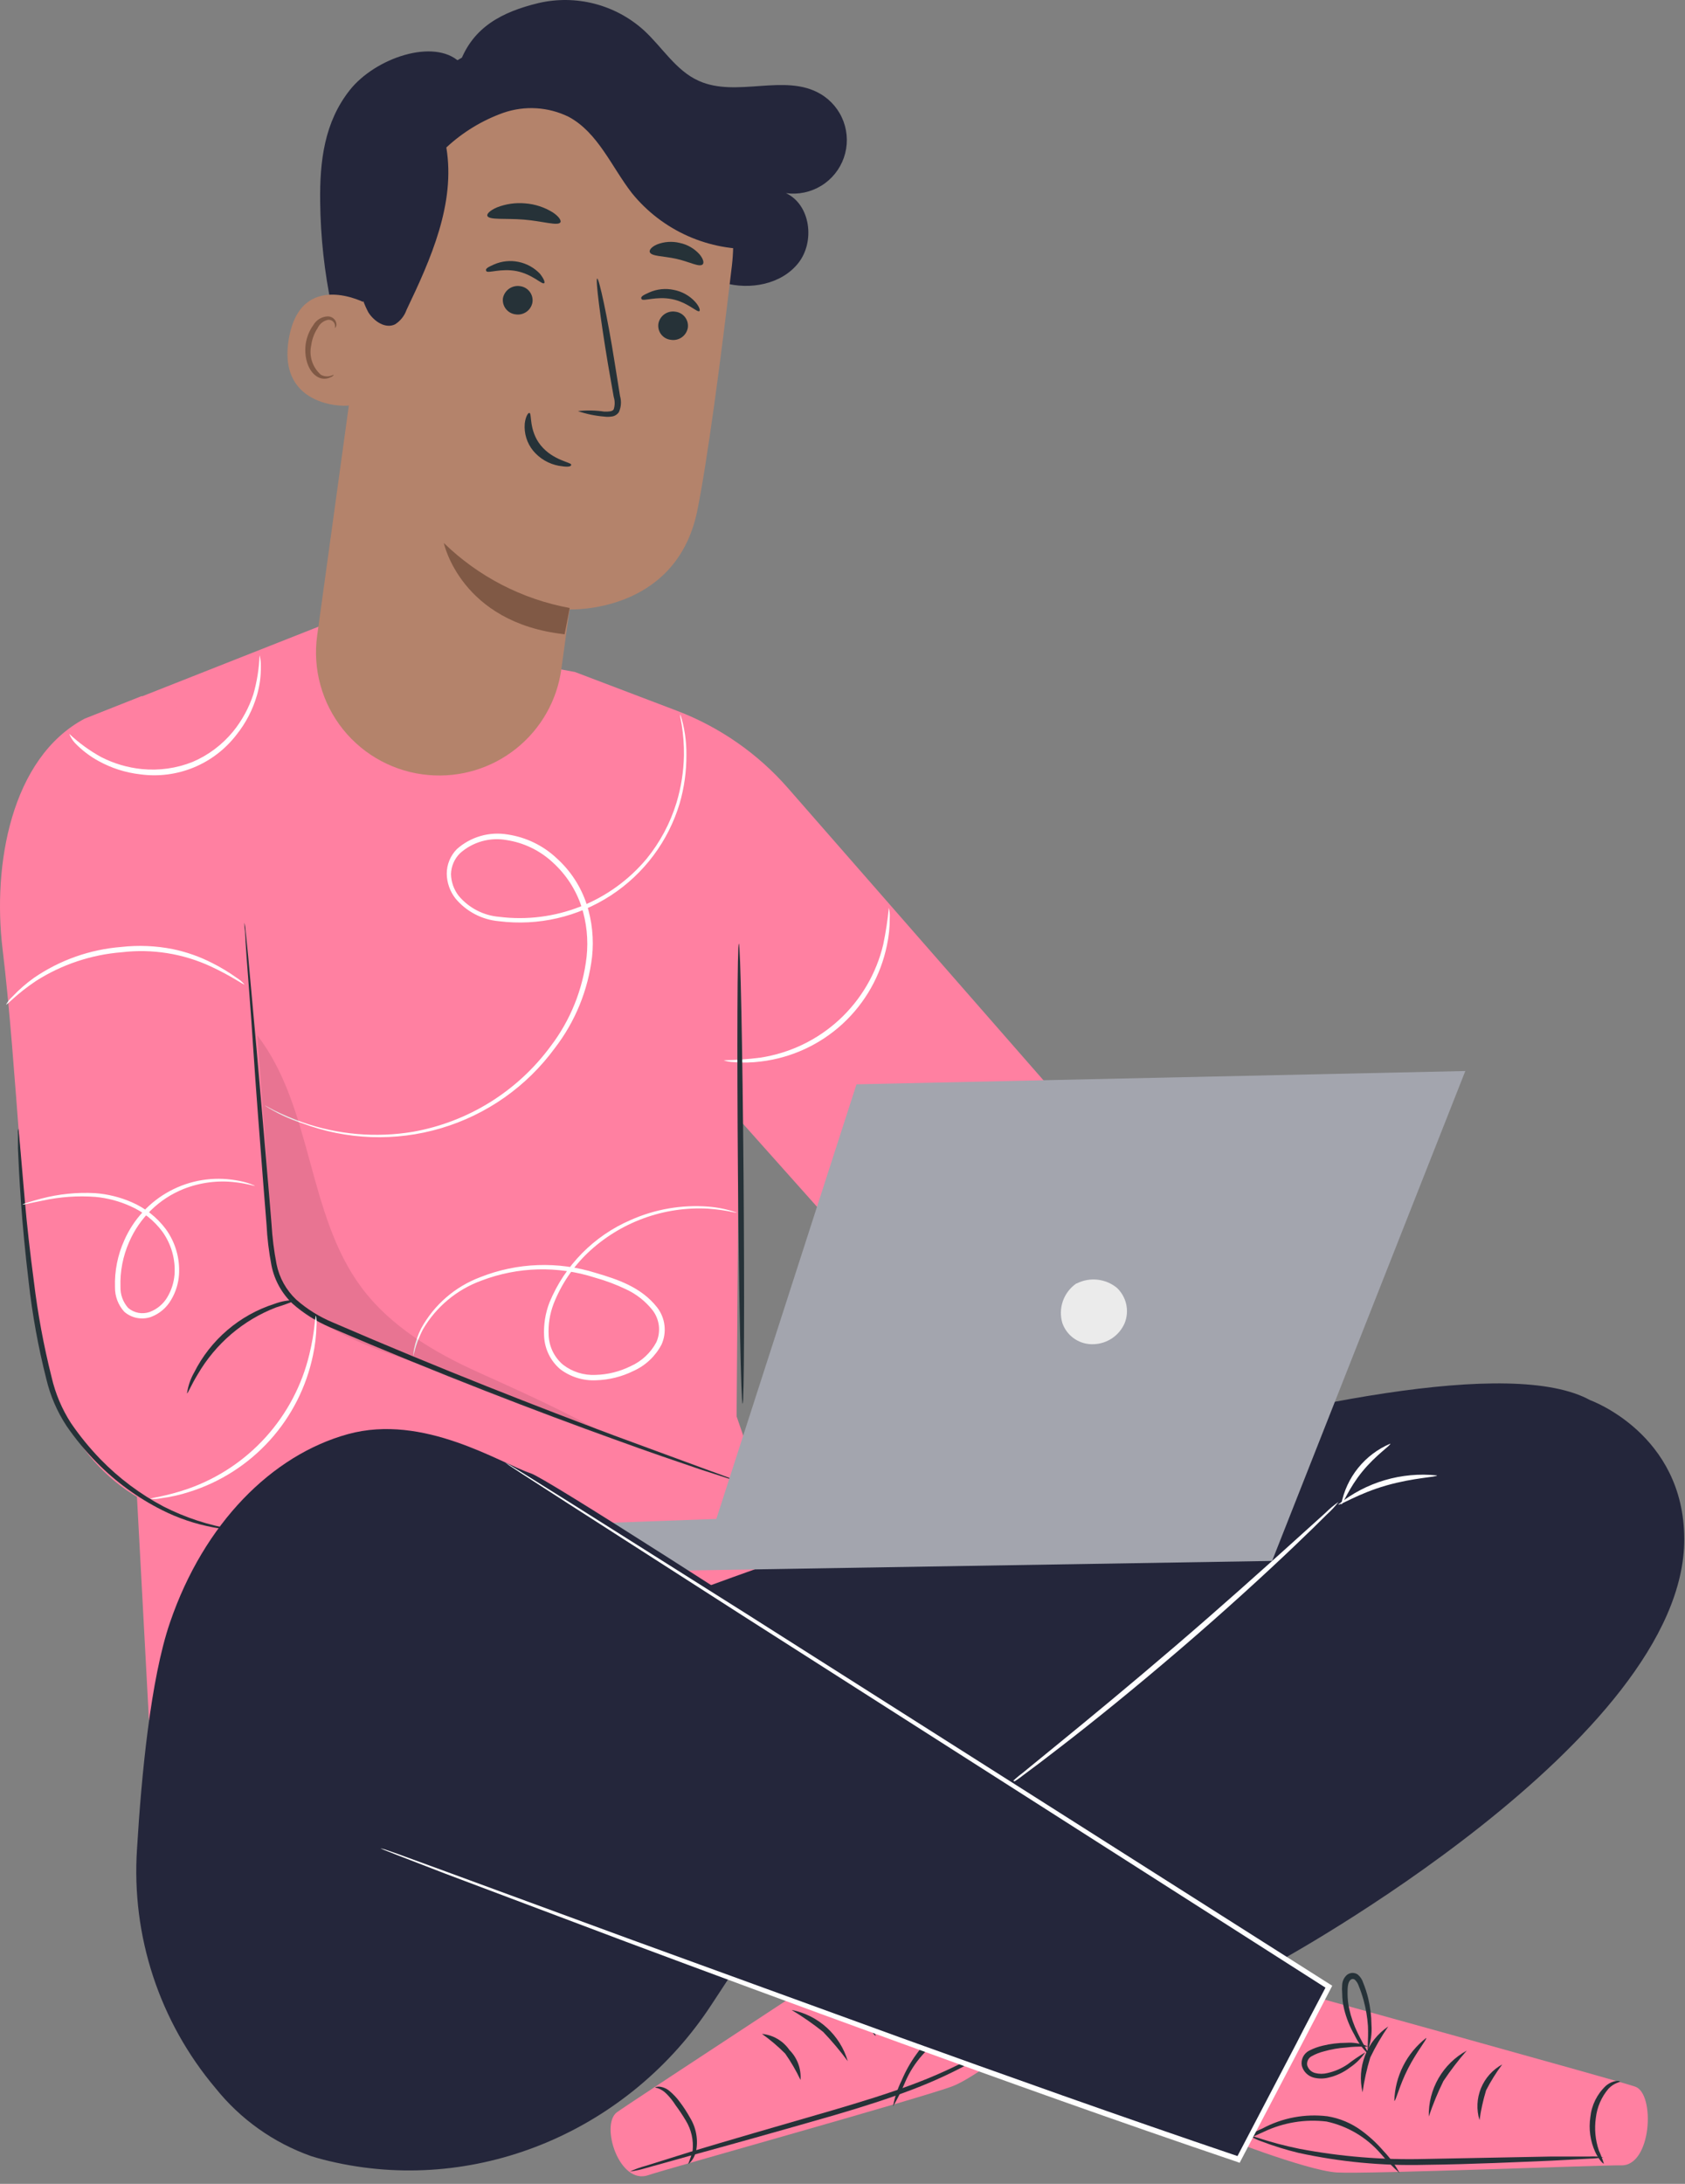<svg width="98" height="127" viewBox="0 0 98 127" fill="none" xmlns="http://www.w3.org/2000/svg">
<rect x="0" y="0" width="98" height="127" fill="#808080" stroke="none"/>
<path d="M55.652 79.301L42.97 65.08L42.841 82.368L46.663 93.458L8.664 100.046L7.054 70.064L4.317 47.059C4.154 45.688 4.45 44.301 5.159 43.116C5.867 41.93 6.949 41.013 8.234 40.506L18.692 36.377L33.438 39.079L39.366 41.332C41.852 42.279 44.068 43.82 45.819 45.821L63.657 66.218" fill="#FF80A1"/>
<path d="M42.086 61.659C42.802 61.649 43.517 61.598 44.227 61.505C45.938 61.244 47.532 60.478 48.805 59.306C50.077 58.133 50.971 56.606 51.37 54.923C51.517 54.219 51.626 53.508 51.695 52.793C51.743 52.986 51.761 53.185 51.748 53.383C51.752 53.918 51.697 54.453 51.583 54.976C51.225 56.727 50.326 58.322 49.013 59.534C47.699 60.746 46.037 61.514 44.263 61.73C43.732 61.798 43.197 61.81 42.664 61.765C42.467 61.761 42.272 61.725 42.086 61.659Z" fill="white"/>
<path d="M43.191 81.631C43.279 81.631 43.303 75.638 43.244 68.253C43.185 60.868 43.061 54.881 42.972 54.881C42.884 54.881 42.86 60.868 42.919 68.259C42.978 75.65 43.102 81.631 43.191 81.631Z" fill="#263238"/>
<path d="M41.797 86.026L18.84 76.783C17.933 76.417 17.145 75.806 16.567 75.017C15.988 74.228 15.642 73.293 15.566 72.317L13.885 50.304C13.885 50.304 14.086 40.937 8.234 40.483L4.925 41.792C0.625 44.075 -0.436 50.339 0.147 55.17C0.979 62.036 1.327 71.757 2.253 77.715C3.02 82.593 5.792 86.881 10.582 88.137L38.86 94.26L41.797 86.026Z" fill="#FF80A1"/>
<path d="M14.215 53.66C14.254 53.825 14.277 53.993 14.286 54.162C14.322 54.522 14.375 55.005 14.434 55.613C14.552 56.905 14.717 58.721 14.917 60.951C15.118 63.181 15.342 65.9 15.601 68.873C15.661 69.622 15.725 70.383 15.79 71.162C15.836 71.954 15.934 72.742 16.085 73.521C16.245 74.309 16.645 75.028 17.23 75.579C17.858 76.133 18.574 76.579 19.347 76.901C25.676 79.638 31.51 81.903 35.745 83.49L40.777 85.342L42.145 85.843C42.305 85.896 42.461 85.961 42.611 86.038C42.444 86.007 42.28 85.962 42.122 85.902L40.735 85.454C39.556 85.053 37.786 84.457 35.674 83.684C31.41 82.151 25.57 79.921 19.217 77.196C18.414 76.858 17.671 76.392 17.017 75.816C16.39 75.22 15.961 74.445 15.79 73.598C15.638 72.807 15.541 72.007 15.501 71.203C15.436 70.418 15.377 69.657 15.318 68.908C15.088 65.959 14.876 63.246 14.729 60.98C14.581 58.715 14.434 56.928 14.339 55.636C14.298 55.047 14.268 54.539 14.251 54.179C14.224 54.008 14.212 53.834 14.215 53.66Z" fill="#263238"/>
<path d="M1.062 65.628C1.085 65.725 1.099 65.824 1.103 65.923L1.18 66.773C1.25 67.557 1.339 68.613 1.451 69.899C1.563 71.185 1.74 72.783 1.97 74.518C2.196 76.396 2.54 78.257 3.002 80.092C3.219 81.037 3.599 81.937 4.123 82.752C4.635 83.501 5.209 84.205 5.839 84.858C6.913 85.962 8.153 86.892 9.514 87.612C10.783 88.257 12.144 88.703 13.549 88.934C13.449 88.947 13.348 88.947 13.248 88.934C12.963 88.915 12.679 88.877 12.399 88.822C11.361 88.628 10.356 88.289 9.414 87.813C8.014 87.108 6.739 86.18 5.639 85.064C4.987 84.404 4.394 83.688 3.869 82.923C3.318 82.085 2.919 81.156 2.69 80.18C2.221 78.332 1.88 76.454 1.669 74.559C1.457 72.789 1.315 71.244 1.221 69.923C1.126 68.601 1.073 67.528 1.044 66.784C1.044 66.442 1.044 66.159 1.044 65.929C1.034 65.829 1.04 65.727 1.062 65.628Z" fill="#263238"/>
<path d="M10.877 81.03C10.937 80.6 11.079 80.185 11.296 79.808C11.769 78.868 12.425 78.032 13.225 77.349C14.025 76.665 14.953 76.148 15.956 75.827C16.362 75.672 16.795 75.598 17.23 75.609C16.844 75.77 16.45 75.911 16.05 76.034C15.102 76.4 14.222 76.925 13.449 77.585C12.677 78.246 12.021 79.032 11.508 79.909C11.095 80.587 10.924 81.047 10.877 81.03Z" fill="#263238"/>
<path d="M15.395 64.289C15.445 64.304 15.492 64.326 15.536 64.354L15.949 64.573C16.481 64.835 17.029 65.065 17.589 65.263C19.653 65.987 21.867 66.178 24.024 65.817C27.229 65.246 30.092 63.466 32.023 60.845C33.177 59.331 33.9 57.533 34.117 55.642C34.224 54.648 34.119 53.643 33.81 52.693C33.484 51.722 32.915 50.852 32.158 50.162C31.412 49.464 30.473 49.008 29.463 48.853C28.984 48.767 28.492 48.791 28.024 48.923C27.556 49.055 27.125 49.291 26.761 49.614C26.432 49.936 26.241 50.374 26.23 50.835C26.24 51.293 26.398 51.735 26.678 52.097C26.971 52.447 27.331 52.734 27.736 52.944C28.141 53.154 28.583 53.281 29.038 53.318C30.635 53.517 32.257 53.312 33.755 52.721C35.252 52.131 36.577 51.174 37.609 49.938C38.391 48.977 38.979 47.873 39.343 46.688C39.614 45.79 39.761 44.859 39.779 43.922C39.786 43.329 39.742 42.737 39.65 42.152C39.614 41.969 39.585 41.816 39.567 41.698C39.562 41.645 39.562 41.592 39.567 41.539C39.811 42.301 39.93 43.098 39.921 43.898C39.927 44.85 39.796 45.797 39.532 46.712C38.875 48.915 37.457 50.814 35.531 52.071C33.605 53.327 31.296 53.859 29.014 53.572C28.527 53.529 28.053 53.39 27.62 53.163C27.187 52.936 26.803 52.626 26.49 52.25C26.169 51.838 25.991 51.333 25.983 50.811C25.983 50.274 26.195 49.759 26.572 49.378C26.969 49.024 27.44 48.764 27.95 48.617C28.461 48.47 28.998 48.44 29.522 48.528C30.595 48.687 31.593 49.171 32.382 49.915C33.181 50.636 33.779 51.553 34.117 52.575C34.438 53.563 34.546 54.609 34.435 55.642C34.205 57.574 33.457 59.409 32.27 60.951C30.633 63.185 28.309 64.822 25.653 65.61C22.997 66.398 20.157 66.295 17.565 65.316C16.8 65.071 16.07 64.726 15.395 64.289Z" fill="white"/>
<path d="M0.354 58.42C0.453 58.244 0.581 58.084 0.731 57.948C1.108 57.549 1.523 57.188 1.97 56.869C3.476 55.834 5.227 55.214 7.048 55.07C8.048 54.957 9.058 54.999 10.045 55.194C10.847 55.36 11.623 55.634 12.351 56.008C12.84 56.254 13.31 56.538 13.755 56.857C13.927 56.963 14.083 57.094 14.215 57.246C14.18 57.294 13.496 56.775 12.257 56.202C10.642 55.454 8.851 55.168 7.084 55.377C5.309 55.517 3.596 56.09 2.094 57.046C0.955 57.807 0.395 58.462 0.354 58.42Z" fill="white"/>
<path d="M4.029 42.677C4.589 43.204 5.213 43.658 5.887 44.028C6.623 44.405 7.424 44.641 8.247 44.724C9.249 44.824 10.26 44.683 11.196 44.311C12.114 43.92 12.923 43.313 13.556 42.541C14.078 41.898 14.477 41.164 14.735 40.377C14.947 39.637 15.068 38.874 15.095 38.106C15.152 38.309 15.178 38.52 15.172 38.731C15.182 39.309 15.104 39.886 14.942 40.441C14.701 41.27 14.3 42.044 13.762 42.718C13.115 43.564 12.256 44.224 11.272 44.63C10.288 45.036 9.213 45.175 8.158 45.031C7.303 44.934 6.475 44.669 5.722 44.252C5.215 43.974 4.754 43.62 4.354 43.202C4.214 43.048 4.104 42.871 4.029 42.677Z" fill="white"/>
<path d="M24.037 78.877C24.038 78.73 24.054 78.584 24.084 78.44C24.167 78.031 24.304 77.634 24.491 77.26C25.241 75.887 26.459 74.828 27.924 74.276C30.08 73.418 32.466 73.333 34.678 74.034C35.893 74.394 37.285 74.842 38.217 76.028C38.452 76.33 38.6 76.691 38.645 77.071C38.691 77.451 38.633 77.837 38.477 78.186C38.121 78.869 37.545 79.411 36.843 79.726C36.165 80.062 35.422 80.247 34.666 80.269C33.916 80.305 33.176 80.075 32.578 79.62C32.302 79.384 32.077 79.095 31.917 78.769C31.757 78.444 31.665 78.089 31.646 77.726C31.608 77.049 31.714 76.371 31.959 75.739C32.848 73.588 34.541 71.87 36.678 70.949C38.096 70.317 39.649 70.05 41.196 70.17C41.76 70.213 42.315 70.33 42.848 70.518C42.848 70.56 42.258 70.365 41.184 70.288C39.902 70.219 38.62 70.412 37.415 70.855C36.21 71.298 35.108 71.982 34.177 72.866C33.312 73.694 32.638 74.701 32.201 75.815C31.972 76.411 31.873 77.048 31.912 77.685C31.929 78.008 32.012 78.323 32.156 78.613C32.3 78.902 32.502 79.158 32.749 79.366C33.289 79.781 33.958 79.99 34.637 79.956C35.346 79.938 36.042 79.764 36.678 79.449C37.319 79.163 37.846 78.671 38.176 78.051C38.309 77.749 38.358 77.418 38.319 77.091C38.279 76.764 38.153 76.454 37.952 76.193C37.54 75.673 37.013 75.257 36.412 74.978C35.83 74.699 35.224 74.472 34.602 74.299C32.448 73.603 30.121 73.663 28.007 74.47C26.574 74.989 25.368 75.993 24.598 77.308C24.342 77.804 24.154 78.331 24.037 78.877Z" fill="white"/>
<path d="M8.748 87.164C8.748 87.105 9.621 87.035 10.948 86.575C12.681 85.964 14.233 84.93 15.463 83.566C16.694 82.202 17.563 80.551 17.991 78.765C18.327 77.396 18.316 76.506 18.375 76.511C18.416 76.715 18.426 76.924 18.404 77.131C18.39 77.696 18.323 78.259 18.203 78.812C17.821 80.656 16.954 82.364 15.691 83.761C14.428 85.158 12.815 86.192 11.019 86.757C10.481 86.932 9.928 87.057 9.367 87.129C9.164 87.171 8.955 87.183 8.748 87.164Z" fill="white"/>
<path d="M1.303 70.052C1.39 70.003 1.483 69.966 1.58 69.94C1.769 69.881 2.04 69.799 2.4 69.704C3.421 69.436 4.478 69.328 5.532 69.386C6.264 69.441 6.982 69.618 7.656 69.911C8.44 70.249 9.123 70.786 9.637 71.468C10.202 72.242 10.476 73.19 10.41 74.146C10.372 74.654 10.217 75.147 9.956 75.585C9.692 76.047 9.275 76.402 8.776 76.588C8.514 76.677 8.232 76.696 7.959 76.642C7.687 76.589 7.434 76.464 7.225 76.281C6.871 75.891 6.679 75.38 6.688 74.854C6.658 73.914 6.843 72.98 7.231 72.123C7.769 70.902 8.7 69.895 9.876 69.264C11.051 68.632 12.404 68.412 13.719 68.637C14.002 68.681 14.28 68.75 14.551 68.843C14.734 68.914 14.828 68.955 14.822 68.967C14.816 68.979 14.427 68.843 13.702 68.755C12.676 68.63 11.636 68.764 10.676 69.144C9.253 69.715 8.114 70.826 7.508 72.235C7.148 73.053 6.976 73.942 7.007 74.836C6.994 75.287 7.155 75.726 7.455 76.063C7.624 76.207 7.828 76.304 8.046 76.346C8.264 76.387 8.489 76.371 8.7 76.299C9.136 76.137 9.504 75.829 9.738 75.426C9.972 75.028 10.114 74.582 10.151 74.122C10.213 73.236 9.964 72.356 9.449 71.633C8.97 70.984 8.329 70.471 7.591 70.147C6.945 69.854 6.255 69.67 5.55 69.604C4.518 69.527 3.481 69.601 2.471 69.822C1.71 69.97 1.315 70.076 1.303 70.052Z" fill="white"/>
<g opacity="0.3">
<path opacity="0.3" d="M35.197 83.401C32.743 82.015 30.343 80.947 27.777 79.785C25.211 78.623 22.692 77.119 21.011 74.854C17.843 70.583 18.203 64.419 14.965 60.208C15.177 63.039 15.388 65.872 15.596 68.708C15.791 71.303 15.395 73.875 17.065 75.638C18.474 77.125 21.223 78.263 23.17 78.906C27.081 80.198 31.292 82.115 35.197 83.401Z" fill="black"/>
</g>
<path d="M75.119 115.755C75.119 115.755 94.331 121.063 95.104 121.347C96.284 121.754 96.065 125.995 94.266 125.924C93.411 125.894 79.52 126.443 77.75 126.337C75.981 126.231 70.672 124.137 70.672 124.137L75.119 115.755Z" fill="#FF80A1"/>
<path d="M83.099 123.087C83.336 122.38 83.62 121.691 83.948 121.022C84.362 120.403 84.815 119.812 85.305 119.252C84.621 119.627 84.054 120.182 83.665 120.857C83.276 121.532 83.08 122.302 83.099 123.081V123.087Z" fill="#263238"/>
<path d="M81.094 122.178C81.188 122.178 81.383 121.287 81.896 120.285C82.409 119.282 83.011 118.58 82.946 118.515C82.385 118.952 81.928 119.507 81.608 120.142C81.288 120.776 81.112 121.474 81.094 122.184V122.178Z" fill="#263238"/>
<path d="M79.247 121.677C79.342 120.989 79.492 120.311 79.696 119.648C79.997 119.022 80.346 118.421 80.74 117.849C80.131 118.259 79.661 118.845 79.395 119.529C79.128 120.213 79.076 120.963 79.247 121.677Z" fill="#263238"/>
<path d="M79.56 119.193C79.729 118.738 79.8 118.251 79.766 117.766C79.76 117.237 79.695 116.711 79.572 116.197C79.498 115.893 79.401 115.595 79.283 115.306C79.227 115.123 79.121 114.96 78.976 114.834C78.879 114.762 78.76 114.727 78.639 114.733C78.519 114.74 78.404 114.788 78.315 114.87C78.166 115.013 78.076 115.206 78.062 115.412C78.047 115.581 78.047 115.751 78.062 115.92C78.064 116.236 78.103 116.551 78.18 116.858C78.307 117.372 78.506 117.866 78.769 118.326C78.981 118.77 79.273 119.17 79.631 119.506C79.678 119.506 79.353 119.028 78.97 118.244C78.746 117.79 78.578 117.311 78.469 116.816C78.407 116.527 78.375 116.233 78.374 115.937C78.374 115.642 78.374 115.277 78.551 115.135C78.586 115.104 78.631 115.086 78.678 115.086C78.725 115.086 78.77 115.104 78.805 115.135C78.901 115.229 78.974 115.344 79.017 115.471C79.13 115.749 79.227 116.032 79.306 116.321C79.441 116.81 79.526 117.312 79.56 117.819C79.595 118.645 79.507 119.188 79.56 119.193Z" fill="#263238"/>
<path d="M79.536 118.999C79.145 118.835 78.72 118.767 78.297 118.798C77.838 118.798 77.381 118.854 76.935 118.963C76.66 119.026 76.394 119.123 76.144 119.252C75.987 119.332 75.86 119.461 75.782 119.62C75.705 119.778 75.68 119.958 75.714 120.131C75.758 120.297 75.845 120.448 75.966 120.569C76.087 120.69 76.238 120.777 76.404 120.821C76.687 120.892 76.982 120.892 77.265 120.821C77.72 120.718 78.146 120.516 78.516 120.232C78.865 119.997 79.167 119.699 79.406 119.353C79.052 119.56 78.711 119.791 78.386 120.043C78.029 120.288 77.629 120.462 77.206 120.556C76.972 120.615 76.727 120.615 76.492 120.556C76.382 120.528 76.28 120.471 76.198 120.392C76.117 120.312 76.057 120.212 76.026 120.102C76.008 119.994 76.026 119.883 76.078 119.786C76.129 119.689 76.21 119.611 76.309 119.565C76.529 119.444 76.763 119.353 77.006 119.294C77.429 119.173 77.864 119.098 78.303 119.07C79.052 118.975 79.524 119.052 79.536 118.999Z" fill="#263238"/>
<path d="M86.049 123.293C86.131 122.706 86.259 122.126 86.432 121.559C86.702 121.032 87.016 120.529 87.37 120.055C86.811 120.36 86.374 120.849 86.133 121.439C85.892 122.029 85.862 122.684 86.049 123.293Z" fill="#263238"/>
<path d="M72.647 124.184C72.879 124.331 73.129 124.45 73.39 124.538C74.087 124.802 74.8 125.023 75.525 125.198C77.934 125.724 80.398 125.958 82.863 125.894C85.741 125.859 88.337 125.729 90.218 125.653L92.442 125.535C92.715 125.53 92.988 125.502 93.256 125.452C92.985 125.409 92.71 125.395 92.436 125.411H90.213L82.863 125.552C80.421 125.615 77.978 125.417 75.578 124.962C73.738 124.591 72.67 124.119 72.647 124.184Z" fill="#263238"/>
<path d="M72.08 124.62C72.08 124.661 72.629 124.355 73.519 123.965C74.651 123.431 75.91 123.226 77.153 123.375C78.375 123.64 79.478 124.294 80.297 125.239C80.638 125.642 81.006 126.021 81.4 126.372C81.147 125.903 80.831 125.47 80.462 125.086C80.083 124.646 79.656 124.25 79.188 123.906C78.602 123.472 77.92 123.185 77.2 123.069C75.896 122.911 74.576 123.16 73.419 123.782C72.93 123.988 72.478 124.27 72.08 124.62Z" fill="#263238"/>
<path d="M54.705 110.452C54.705 110.452 36.525 122.355 35.876 122.839C34.897 123.576 36.018 127.098 37.717 126.49C38.519 126.201 53.773 121.954 55.413 121.317C57.052 120.68 61.47 117.106 61.47 117.106L54.705 110.452Z" fill="#FF80A1"/>
<path d="M49.307 119.866C49.088 119.118 48.667 118.444 48.09 117.919C47.514 117.393 46.804 117.036 46.039 116.887C46.678 117.271 47.291 117.696 47.873 118.161C48.386 118.699 48.865 119.268 49.307 119.866Z" fill="#263238"/>
<path d="M50.935 118.391C50.704 117.718 50.326 117.105 49.83 116.595C49.333 116.085 48.73 115.691 48.062 115.442C48.015 115.525 48.812 116.032 49.596 116.811C50.381 117.589 50.853 118.439 50.935 118.391Z" fill="#263238"/>
<path d="M52.574 117.341C52.571 116.599 52.289 115.885 51.783 115.342C51.361 114.742 50.73 114.321 50.014 114.162C50.561 114.589 51.075 115.056 51.553 115.56C51.94 116.126 52.281 116.721 52.574 117.341Z" fill="#263238"/>
<path d="M51.524 115.082C51.571 115.082 51.323 114.569 51.117 113.72C50.993 113.227 50.92 112.723 50.899 112.216C50.879 111.917 50.879 111.617 50.899 111.319C50.897 111.184 50.931 111.052 50.999 110.936C51.025 110.895 51.065 110.867 51.111 110.856C51.157 110.845 51.206 110.852 51.247 110.877C51.453 110.959 51.559 111.313 51.66 111.596C51.746 111.877 51.806 112.165 51.837 112.457C51.882 112.963 51.866 113.472 51.789 113.973C51.666 114.835 51.495 115.359 51.542 115.377C51.785 114.955 51.945 114.491 52.014 114.009C52.127 113.492 52.166 112.962 52.132 112.434C52.108 112.118 52.05 111.805 51.961 111.502C51.912 111.339 51.853 111.179 51.783 111.024C51.705 110.831 51.558 110.673 51.371 110.582C51.261 110.531 51.138 110.52 51.021 110.551C50.904 110.583 50.803 110.654 50.734 110.753C50.636 110.917 50.585 111.104 50.586 111.295C50.521 112.136 50.617 112.98 50.869 113.785C50.993 114.259 51.217 114.701 51.524 115.082Z" fill="#263238"/>
<path d="M51.459 114.888C51.459 114.935 51.907 114.722 52.639 114.54C53.066 114.437 53.503 114.378 53.942 114.363C54.193 114.346 54.445 114.362 54.691 114.41C54.8 114.425 54.901 114.474 54.979 114.55C55.058 114.627 55.11 114.726 55.128 114.835C55.133 114.952 55.106 115.068 55.052 115.172C54.997 115.276 54.915 115.363 54.815 115.424C54.612 115.552 54.382 115.629 54.143 115.649C53.712 115.691 53.277 115.647 52.863 115.519C52.478 115.375 52.084 115.258 51.683 115.171C52.016 115.437 52.396 115.637 52.804 115.761C53.242 115.928 53.711 115.999 54.178 115.967C54.469 115.952 54.751 115.862 54.998 115.708C55.144 115.618 55.263 115.491 55.343 115.339C55.423 115.188 55.461 115.017 55.452 114.846C55.431 114.671 55.354 114.507 55.232 114.379C55.109 114.251 54.949 114.167 54.774 114.139C54.498 114.09 54.216 114.078 53.936 114.103C53.478 114.134 53.024 114.219 52.586 114.357C52.174 114.445 51.789 114.626 51.459 114.888Z" fill="#263238"/>
<path d="M40.028 125.835C40.028 125.865 40.335 125.652 40.477 125.133C40.618 124.455 40.496 123.749 40.135 123.157C39.96 122.841 39.763 122.537 39.545 122.249C39.367 122.003 39.159 121.781 38.925 121.588C38.758 121.45 38.552 121.365 38.336 121.346C38.182 121.346 38.105 121.376 38.105 121.394C38.105 121.411 38.43 121.423 38.766 121.765C38.964 121.966 39.141 122.187 39.291 122.426C39.503 122.711 39.7 123.006 39.881 123.311C40.207 123.84 40.348 124.462 40.282 125.08C40.213 125.337 40.128 125.589 40.028 125.835Z" fill="#263238"/>
<path d="M46.558 120.957C46.582 120.638 46.538 120.317 46.426 120.017C46.316 119.717 46.141 119.444 45.915 119.217C45.733 118.953 45.496 118.733 45.22 118.571C44.944 118.409 44.635 118.309 44.316 118.279C44.798 118.621 45.25 119.004 45.667 119.424C46.007 119.909 46.305 120.422 46.558 120.957Z" fill="#263238"/>
<path d="M59.6 117.737C59.317 117.894 59.049 118.075 58.798 118.279C58.077 118.779 57.329 119.238 56.556 119.654C55.413 120.26 54.23 120.79 53.017 121.24C51.637 121.754 50.068 122.237 48.463 122.709C45.19 123.653 42.229 124.514 40.093 125.157L37.551 125.953C37.237 126.037 36.931 126.147 36.637 126.284C36.958 126.24 37.276 126.171 37.586 126.077L40.141 125.363C42.294 124.774 45.26 123.948 48.534 123.004C50.168 122.526 51.719 122.031 53.1 121.5C54.328 121.033 55.521 120.477 56.668 119.836C57.439 119.4 58.176 118.907 58.874 118.362C59.133 118.174 59.376 117.965 59.6 117.737Z" fill="#263238"/>
<path d="M60.272 117.978C59.783 117.763 59.264 117.624 58.733 117.565C57.44 117.326 56.106 117.491 54.91 118.037C54.264 118.375 53.71 118.865 53.294 119.465C52.952 119.938 52.665 120.448 52.439 120.987C52.202 121.464 52.034 121.972 51.938 122.497C52.205 122.041 52.441 121.568 52.645 121.081C53.137 119.929 53.99 118.969 55.075 118.344C56.217 117.83 57.481 117.648 58.721 117.819C59.665 117.896 60.26 118.025 60.272 117.978Z" fill="#263238"/>
<path d="M92.483 81.425C92.483 81.425 97.939 83.371 97.956 89.488C98.004 101.197 74.291 114.109 74.291 114.109L42.734 93.204L40.758 92.402C40.758 92.402 83.375 76.405 92.483 81.425Z" fill="#24263B"/>
<path d="M58.721 103.763C59.011 103.602 59.288 103.416 59.547 103.208C60.06 102.831 60.797 102.276 61.7 101.574C63.51 100.182 65.964 98.2 68.613 95.929C71.261 93.658 73.585 91.529 75.237 89.954C76.062 89.17 76.723 88.521 77.177 88.067C77.423 87.845 77.648 87.602 77.85 87.341C77.578 87.531 77.324 87.744 77.089 87.978L75.083 89.789C73.391 91.317 71.043 93.422 68.4 95.688C65.758 97.953 63.328 99.958 61.564 101.397L59.47 103.108C59.203 103.306 58.953 103.525 58.721 103.763Z" fill="white"/>
<path d="M83.577 85.802C81.514 85.583 79.448 86.192 77.832 87.495C77.885 87.583 79.012 86.846 80.628 86.386C82.244 85.925 83.577 85.902 83.577 85.802Z" fill="white"/>
<path d="M80.859 83.955C80.129 84.265 79.486 84.75 78.988 85.368C78.49 85.985 78.152 86.715 78.004 87.495C78.098 87.495 78.44 86.545 79.237 85.572C80.033 84.598 80.912 84.038 80.859 83.955Z" fill="white"/>
<path d="M94.217 121.046C94.217 121.01 93.84 120.934 93.403 121.293C92.889 121.773 92.566 122.423 92.495 123.122C92.392 123.81 92.49 124.512 92.778 125.145C93.002 125.623 93.25 125.847 93.28 125.824C93.202 125.561 93.105 125.305 92.99 125.057C92.784 124.45 92.723 123.804 92.814 123.169C92.884 122.537 93.143 121.941 93.557 121.459C93.893 121.111 94.223 121.099 94.217 121.046Z" fill="#263238"/>
<path d="M85.223 62.284L73.986 90.774L25.6 91.564L24.703 88.945L41.662 88.332L49.813 63.057L85.223 62.284Z" fill="#A3A5AE"/>
<path d="M62.626 74.636C62.998 74.449 63.415 74.374 63.829 74.419C64.242 74.464 64.633 74.627 64.956 74.889C65.23 75.147 65.42 75.481 65.501 75.849C65.582 76.216 65.55 76.599 65.41 76.948C65.259 77.296 65.013 77.596 64.7 77.811C64.387 78.027 64.02 78.151 63.641 78.169C63.241 78.195 62.844 78.089 62.51 77.869C62.176 77.649 61.923 77.325 61.789 76.948C61.662 76.526 61.673 76.075 61.819 75.659C61.966 75.244 62.24 74.886 62.603 74.636" fill="#EBEBEB"/>
<path d="M77.278 115.536C77.278 115.536 32.696 86.291 30.879 85.684C29.063 85.076 24.639 82.186 20.233 83.401C15.826 84.616 11.862 88.574 9.886 94.355C8.754 97.658 8.223 103.291 7.969 107.52C7.631 112.578 9.27 117.568 12.541 121.441C13.989 123.248 15.914 124.614 18.097 125.387C18.563 125.534 19.047 125.658 19.542 125.764C27.971 127.593 36.648 123.806 41.367 116.598L42.405 115.017C42.405 115.017 71.574 125.729 72.028 125.582L77.278 115.536Z" fill="#24263B"/>
<path d="M22.125 107.485C22.204 107.524 22.284 107.56 22.367 107.591L23.098 107.88L25.924 108.971L36.429 112.929C40.888 114.593 46.233 116.575 52.231 118.757C58.23 120.939 64.872 123.328 71.974 125.729L72.098 125.776L72.163 125.652L75.649 118.999L77.418 115.607L77.483 115.477L77.359 115.401L43.354 93.812L33.138 87.371L30.365 85.636L29.64 85.194C29.475 85.094 29.386 85.052 29.386 85.052L29.622 85.224L30.33 85.689L33.073 87.459L43.266 94.001L77.218 115.672L77.159 115.46C76.598 116.539 75.979 117.689 75.389 118.851L71.909 125.505L72.104 125.428C65.025 123.033 58.36 120.65 52.355 118.486L36.529 112.729L25.965 108.847L23.122 107.809L22.379 107.55L22.125 107.485Z" fill="white"/>
<path d="M26.75 3.64C27.51 1.582 29.192 0.691 31.321 0.178C32.392 -0.071 33.507 -0.058 34.572 0.216C35.637 0.49 36.62 1.017 37.438 1.753C38.517 2.738 39.307 4.112 40.641 4.702C42.841 5.699 45.654 4.242 47.719 5.463C48.339 5.828 48.814 6.397 49.062 7.073C49.31 7.748 49.316 8.489 49.08 9.169C48.843 9.849 48.379 10.426 47.765 10.802C47.151 11.178 46.426 11.33 45.713 11.232C47.147 11.904 47.412 14.063 46.427 15.302C45.442 16.541 43.619 16.877 42.092 16.446C40.586 15.927 39.25 15.008 38.228 13.786C37.155 12.606 36.211 11.338 35.043 10.247C33.922 9.108 32.434 8.402 30.843 8.253C28.702 8.17 26.714 9.616 25.599 11.438C24.484 13.261 24.054 15.426 23.741 17.549C23.429 19.673 23.193 21.831 22.373 23.813C22.278 24.049 22.137 24.303 21.895 24.356C21.535 24.433 21.276 24.038 21.134 23.701C19.52 19.913 18.666 15.845 18.621 11.727C18.592 9.368 18.863 7.109 20.344 5.239C21.824 3.369 25.239 2.207 26.732 3.611" fill="#24263B"/>
<path d="M21.724 13.155L18.445 36.973C18.313 37.935 18.379 38.913 18.638 39.849C18.896 40.785 19.343 41.658 19.95 42.416C20.557 43.173 21.312 43.8 22.169 44.256C23.025 44.713 23.966 44.99 24.933 45.072C26.765 45.231 28.587 44.68 30.023 43.532C31.46 42.385 32.4 40.729 32.649 38.908C32.891 37.138 33.097 35.622 33.138 35.439C33.138 35.439 39.279 35.705 40.541 29.765C41.131 26.892 41.927 20.876 42.57 15.425C42.894 12.605 42.146 9.766 40.475 7.471C38.803 5.176 36.329 3.594 33.545 3.038L32.955 2.926C26.673 2.03 22.426 6.867 21.724 13.155Z" fill="#B4836B"/>
<path d="M33.133 35.357C30.372 34.85 27.824 33.534 25.812 31.576C25.812 31.576 26.792 36.224 32.838 36.885L33.133 35.357Z" fill="#805945"/>
<path d="M40.003 19.071C39.961 19.293 39.834 19.49 39.649 19.619C39.463 19.748 39.235 19.799 39.012 19.761C38.902 19.749 38.796 19.714 38.7 19.66C38.604 19.606 38.52 19.533 38.453 19.445C38.385 19.358 38.337 19.257 38.309 19.151C38.282 19.044 38.276 18.932 38.292 18.823C38.333 18.6 38.459 18.402 38.645 18.271C38.831 18.141 39.06 18.089 39.283 18.127C39.393 18.14 39.5 18.175 39.596 18.23C39.692 18.285 39.776 18.358 39.843 18.446C39.91 18.535 39.959 18.635 39.987 18.742C40.014 18.85 40.02 18.961 40.003 19.071Z" fill="#263238"/>
<path d="M40.676 18.092C40.546 18.186 39.998 17.579 39.083 17.396C38.169 17.213 37.402 17.543 37.314 17.396C37.225 17.248 37.426 17.16 37.762 17.006C38.21 16.807 38.71 16.756 39.19 16.859C39.666 16.95 40.1 17.192 40.428 17.549C40.682 17.832 40.735 18.056 40.676 18.092Z" fill="#263238"/>
<path d="M30.968 17.584C30.928 17.808 30.801 18.006 30.616 18.136C30.43 18.266 30.201 18.318 29.977 18.28C29.867 18.267 29.762 18.231 29.665 18.176C29.569 18.121 29.485 18.048 29.418 17.96C29.35 17.872 29.301 17.772 29.272 17.665C29.244 17.558 29.237 17.446 29.252 17.337C29.296 17.116 29.424 16.92 29.608 16.791C29.793 16.661 30.02 16.608 30.243 16.641C30.353 16.654 30.459 16.689 30.556 16.744C30.652 16.798 30.737 16.872 30.804 16.96C30.872 17.048 30.921 17.148 30.949 17.256C30.978 17.363 30.984 17.475 30.968 17.584Z" fill="#263238"/>
<path d="M31.647 16.47C31.517 16.558 30.968 15.951 30.054 15.768C29.14 15.585 28.373 15.915 28.285 15.768C28.196 15.62 28.397 15.532 28.733 15.379C29.182 15.182 29.681 15.131 30.16 15.231C30.636 15.328 31.071 15.569 31.405 15.921C31.653 16.24 31.706 16.428 31.647 16.47Z" fill="#263238"/>
<path d="M33.611 23.908C34.124 23.851 34.641 23.861 35.151 23.937C35.393 23.937 35.623 23.937 35.694 23.802C35.769 23.568 35.769 23.316 35.694 23.082C35.587 22.492 35.475 21.831 35.357 21.159C34.903 18.434 34.626 16.216 34.732 16.198C34.838 16.181 35.322 18.375 35.752 21.1C35.859 21.773 35.965 22.41 36.059 23.023C36.151 23.335 36.129 23.67 35.994 23.967C35.944 24.041 35.878 24.103 35.8 24.148C35.722 24.193 35.636 24.22 35.546 24.226C35.411 24.245 35.274 24.245 35.139 24.226C34.618 24.184 34.105 24.077 33.611 23.908Z" fill="#263238"/>
<path d="M30.79 24.014C30.944 24.014 30.743 25.029 31.451 25.901C32.159 26.774 33.221 26.881 33.221 27.022C33.221 27.164 32.949 27.164 32.501 27.087C31.917 26.979 31.389 26.671 31.009 26.214C30.648 25.772 30.473 25.208 30.519 24.639C30.566 24.214 30.725 23.99 30.79 24.014Z" fill="#263238"/>
<path d="M32.596 12.925C32.46 13.161 31.57 12.86 30.467 12.771C29.364 12.683 28.444 12.807 28.343 12.553C28.302 12.435 28.503 12.235 28.898 12.063C29.422 11.857 29.988 11.776 30.549 11.828C31.114 11.871 31.66 12.049 32.142 12.347C32.502 12.582 32.649 12.819 32.596 12.925Z" fill="#263238"/>
<path d="M40.865 15.378C40.665 15.555 40.081 15.213 39.32 15.048C38.559 14.883 37.892 14.912 37.792 14.665C37.745 14.547 37.886 14.358 38.211 14.216C38.633 14.05 39.097 14.019 39.538 14.128C39.983 14.222 40.386 14.455 40.688 14.794C40.907 15.06 40.96 15.29 40.865 15.378Z" fill="#263238"/>
<path d="M21.329 17.661C21.235 17.596 17.477 15.632 16.793 19.732C16.109 23.831 20.368 23.672 20.391 23.554C20.415 23.436 21.329 17.661 21.329 17.661Z" fill="#B4836B"/>
<path d="M19.401 21.79C19.401 21.79 19.325 21.831 19.195 21.867C19.013 21.91 18.821 21.883 18.658 21.79C18.419 21.579 18.242 21.308 18.144 21.005C18.047 20.702 18.033 20.378 18.104 20.068C18.151 19.713 18.278 19.375 18.475 19.077C18.531 18.954 18.616 18.847 18.721 18.764C18.827 18.681 18.951 18.624 19.083 18.599C19.169 18.592 19.256 18.615 19.327 18.664C19.398 18.714 19.449 18.787 19.472 18.87C19.508 18.988 19.472 19.071 19.472 19.077C19.472 19.083 19.573 19.024 19.567 18.853C19.56 18.748 19.519 18.648 19.449 18.57C19.401 18.517 19.343 18.474 19.278 18.445C19.213 18.415 19.142 18.399 19.071 18.398C18.898 18.404 18.729 18.453 18.58 18.541C18.432 18.63 18.308 18.756 18.222 18.906C17.987 19.232 17.836 19.611 17.779 20.009C17.667 20.84 17.962 21.684 18.529 21.949C18.633 22 18.748 22.026 18.865 22.026C18.981 22.026 19.096 22 19.201 21.949C19.378 21.89 19.413 21.802 19.401 21.79Z" fill="#805945"/>
<path d="M44.045 14.47C42.658 14.545 41.274 14.29 40.006 13.726C38.738 13.162 37.621 12.305 36.748 11.226C35.568 9.704 34.784 7.716 33.079 6.796C32.492 6.507 31.854 6.337 31.201 6.297C30.547 6.256 29.893 6.346 29.274 6.56C28.044 7 26.916 7.686 25.959 8.577C26.502 11.833 25.057 15.066 23.647 18.015C23.526 18.363 23.291 18.66 22.981 18.859C22.426 19.136 21.766 18.699 21.429 18.174C20.958 17.294 20.753 16.296 20.84 15.302C20.852 13.036 21.313 10.794 22.196 8.707C23.093 6.614 24.584 4.83 26.485 3.575C28.922 2.087 31.843 1.603 34.63 2.225C37.402 2.869 39.901 4.37 41.774 6.513C42.686 7.463 43.349 8.624 43.703 9.893" fill="#24263B"/>
</svg>
